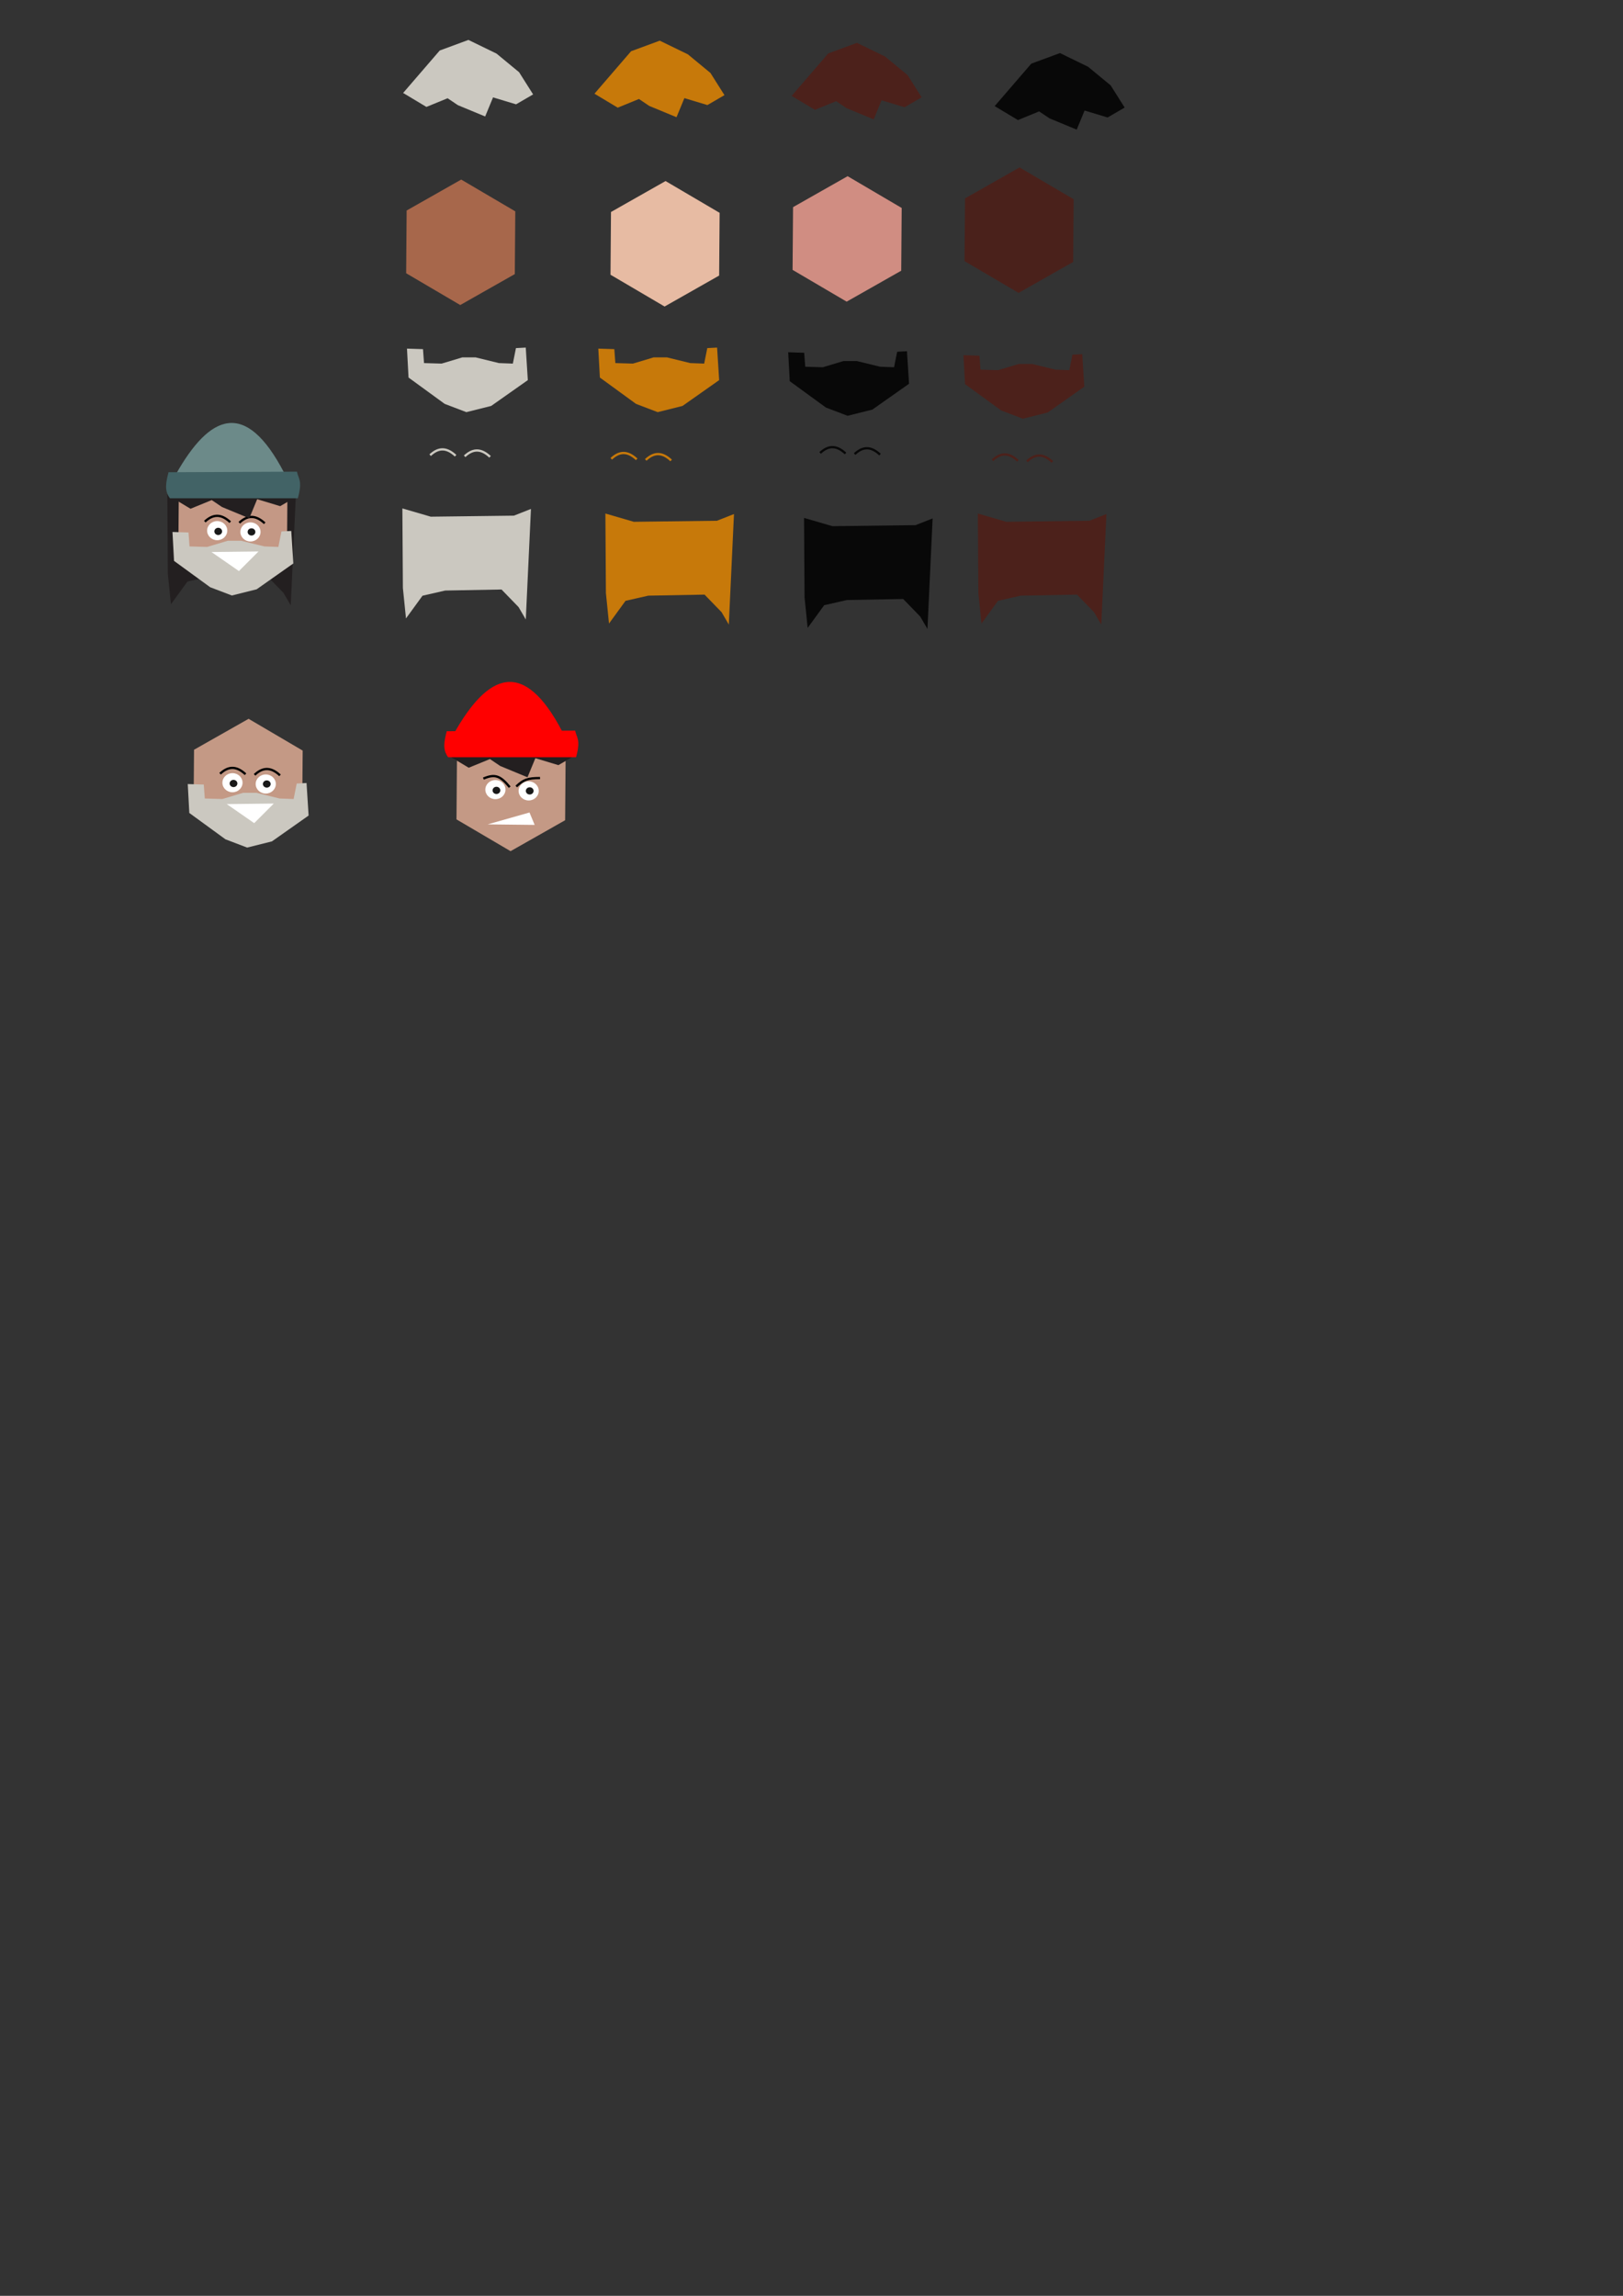 <?xml version="1.0" encoding="UTF-8" standalone="no"?>
<!-- Created with Inkscape (http://www.inkscape.org/) -->

<svg
   xmlns:dc="http://purl.org/dc/elements/1.1/"
   xmlns:cc="http://creativecommons.org/ns#"
   xmlns:rdf="http://www.w3.org/1999/02/22-rdf-syntax-ns#"
   xmlns:svg="http://www.w3.org/2000/svg"
   xmlns="http://www.w3.org/2000/svg"
   xmlns:sodipodi="http://sodipodi.sourceforge.net/DTD/sodipodi-0.dtd"
   xmlns:inkscape="http://www.inkscape.org/namespaces/inkscape"
   width="210mm"
   height="297mm"
   viewBox="0 0 210 297"
   version="1.1"
   id="svg6358"
   inkscape:version="0.92.1 r15371"
   sodipodi:docname="hexahead.svg">
  <rect x="0" y="0" width="210" height="297" fill="#333333" stroke="none"/>
  <defs
     id="defs6352" />
  <sodipodi:namedview
     id="base"
     pagecolor="#ffffff"
     bordercolor="#666666"
     borderopacity="1.0"
     inkscape:pageopacity="0.0"
     inkscape:pageshadow="2"
     inkscape:zoom="5.6"
     inkscape:cx="192.27627"
     inkscape:cy="766.77298"
     inkscape:document-units="mm"
     inkscape:current-layer="layer3"
     showgrid="false"
     showguides="true"
     inkscape:guide-bbox="true"
     inkscape:window-width="1920"
     inkscape:window-height="1001"
     inkscape:window-x="-9"
     inkscape:window-y="-9"
     inkscape:window-maximized="1"
     inkscape:object-paths="true"
     inkscape:snap-to-guides="false"
     inkscape:snap-grids="false"
     inkscape:snap-nodes="false"
     inkscape:snap-others="false"
     inkscape:snap-global="false" />
  <g
     inkscape:groupmode="layer"
     id="layer3"
     inkscape:label="longhair"
     style="display:inline">
    <path
       style="fill:#231f20;fill-opacity:1;stroke:none;stroke-width:0.265px;stroke-linecap:butt;stroke-linejoin:miter;stroke-opacity:1"
       d="m 21.649,63.941 0.067,10.29 0.401,3.942 2.138,-2.94 2.94,-0.668 7.283,-0.134 2.205,2.272 0.935,1.604 0.668,-14.299 -2.205,0.869 -10.758,0.134 z"
       id="path4523"
       inkscape:connector-curvature="0" />
    <path
       style="display:inline;fill:#cbc8c0;fill-opacity:1;stroke:none;stroke-width:0.265px;stroke-linecap:butt;stroke-linejoin:miter;stroke-opacity:1"
       d="m 52.063,65.772 0.067,10.29 0.401,3.942 2.138,-2.94 2.94,-0.668 7.283,-0.134 2.205,2.272 0.935,1.604 0.668,-14.299 -2.205,0.869 -10.758,0.134 z"
       id="path4523-0"
       inkscape:connector-curvature="0" />
    <path
       style="display:inline;fill:#c7790a;fill-opacity:1;stroke:none;stroke-width:0.265px;stroke-linecap:butt;stroke-linejoin:miter;stroke-opacity:1"
       d="m 78.332,66.433 0.067,10.29 0.401,3.942 2.138,-2.94 2.94,-0.668 7.283,-0.134 2.205,2.272 0.935,1.604 0.668,-14.299 -2.205,0.869 -10.758,0.134 z"
       id="path4523-03"
       inkscape:connector-curvature="0" />
    <path
       style="display:inline;fill:#080808;fill-opacity:1;stroke:none;stroke-width:0.265px;stroke-linecap:butt;stroke-linejoin:miter;stroke-opacity:1"
       d="m 104.035,67 0.067,10.29 0.401,3.942 2.138,-2.94 2.94,-0.668 7.283,-0.134 2.205,2.272 0.935,1.604 0.668,-14.299 -2.205,0.869 -10.758,0.134 z"
       id="path4523-4"
       inkscape:connector-curvature="0" />
    <path
       style="display:inline;fill:#4c211b;fill-opacity:1;stroke:none;stroke-width:0.265px;stroke-linecap:butt;stroke-linejoin:miter;stroke-opacity:1"
       d="m 126.524,66.433 0.067,10.29 0.401,3.942 2.138,-2.94 2.94,-0.668 7.283,-0.134 2.205,2.272 0.935,1.604 0.668,-14.299 -2.205,0.869 -10.758,0.134 z"
       id="path4523-3"
       inkscape:connector-curvature="0" />
    <path
       sodipodi:type="star"
       id="path3707-0-5-6"
       sodipodi:sides="6"
       sodipodi:cx="210.81628"
       sodipodi:cy="205.19165"
       sodipodi:r1="324.63599"
       sodipodi:r2="281.14304"
       sodipodi:arg1="1.0549197"
       sodipodi:arg2="1.5785185"
       inkscape:flatsided="true"
       inkscape:rounded="0"
       inkscape:randomized="0"
       d="M 370.958,487.58 46.332,485.073 -113.81,202.685 50.674,-77.196 375.3,-74.69 535.443,207.699 Z"
       style="display:inline;opacity:0.95;fill:#cc9f8a;fill-opacity:1;stroke-width:0.428"
       inkscape:transform-center-y="5.5852897e-006"
       inkscape:transform-center-x="1.0057397e-005"
       transform="matrix(0,-0.025,0.025,0,26.973,106.375)"
       inkscape:export-xdpi="768.4126"
       inkscape:export-ydpi="768.4126"
       inkscape:export-filename="E:\365admin\hexatown.github.io\img\hexaheads\mayor-512h.png" />
    <path
       style="display:inline;fill:#cbc8c0;fill-opacity:1;stroke:none;stroke-width:0.265px;stroke-linecap:butt;stroke-linejoin:miter;stroke-opacity:1"
       d="m 24.294,101.429 2.071,0.067 0.134,1.804 2.272,0.067 2.673,-0.802 h 1.737 l 3.007,0.735 1.804,0.067 0.401,-2.005 1.27,-0.067 0.267,4.21 -4.744,3.341 -3.207,0.802 -2.806,-1.069 -4.677,-3.408 z"
       id="path4519-1"
       inkscape:connector-curvature="0"
       inkscape:export-filename="E:\365admin\hexatown.github.io\img\hexaheads\mayor-512h.png"
       inkscape:export-xdpi="768.4126"
       inkscape:export-ydpi="768.4126" />
    <path
       style="display:inline;fill:none;stroke:#000000;stroke-width:0.294px;stroke-linecap:butt;stroke-linejoin:miter;stroke-opacity:1"
       d="m 32.94,100.238 c 0.953,-0.893 2.008,-1.135 3.289,0.067"
       id="path7096-9-16"
       inkscape:connector-curvature="0"
       sodipodi:nodetypes="cc"
       inkscape:export-filename="E:\365admin\hexatown.github.io\img\hexaheads\mayor-512h.png"
       inkscape:export-xdpi="768.4126"
       inkscape:export-ydpi="768.4126" />
    <path
       style="display:inline;fill:none;stroke:#000000;stroke-width:0.294px;stroke-linecap:butt;stroke-linejoin:miter;stroke-opacity:1"
       d="m 28.479,100.094 c 0.953,-0.893 2.008,-1.135 3.289,0.067"
       id="path7096-2"
       inkscape:connector-curvature="0"
       sodipodi:nodetypes="cc"
       inkscape:export-filename="E:\365admin\hexatown.github.io\img\hexaheads\mayor-512h.png"
       inkscape:export-xdpi="768.4126"
       inkscape:export-ydpi="768.4126" />
    <path
       style="display:inline;fill:#ffffff;stroke:none;stroke-width:0.287px;stroke-linecap:butt;stroke-linejoin:miter;stroke-opacity:1"
       d="m 29.341,104.023 3.55,2.463 2.535,-2.535 z"
       id="path7014-2-5"
       inkscape:connector-curvature="0"
       inkscape:export-filename="E:\365admin\hexatown.github.io\img\hexaheads\mayor-512h.png"
       inkscape:export-xdpi="768.4126"
       inkscape:export-ydpi="768.4126" />
    <ellipse
       style="display:inline;fill:#ffffff;fill-opacity:1;stroke-width:0.265"
       id="path6977-5-7"
       cx="30.08"
       cy="101.256"
       rx="1.303"
       ry="1.236"
       inkscape:export-filename="E:\365admin\hexatown.github.io\img\hexaheads\mayor-512h.png"
       inkscape:export-xdpi="768.4126"
       inkscape:export-ydpi="768.4126" />
    <ellipse
       style="display:inline;fill:#ffffff;fill-opacity:1;stroke-width:0.265"
       id="path6977-2-1-3"
       cx="34.385"
       cy="101.423"
       rx="1.303"
       ry="1.236"
       inkscape:export-filename="E:\365admin\hexatown.github.io\img\hexaheads\mayor-512h.png"
       inkscape:export-xdpi="768.4126"
       inkscape:export-ydpi="768.4126" />
    <ellipse
       style="display:inline;fill:#1a1a1a;fill-opacity:1;stroke-width:0.265"
       id="path6997-7-0"
       cx="30.214"
       cy="101.356"
       rx="0.501"
       ry="0.468"
       inkscape:export-filename="E:\365admin\hexatown.github.io\img\hexaheads\mayor-512h.png"
       inkscape:export-xdpi="768.4126"
       inkscape:export-ydpi="768.4126" />
    <ellipse
       style="display:inline;fill:#1a1a1a;fill-opacity:1;stroke-width:0.265"
       id="path6997-4-5-4"
       cx="34.518"
       cy="101.423"
       rx="0.501"
       ry="0.468"
       inkscape:export-filename="E:\365admin\hexatown.github.io\img\hexaheads\mayor-512h.png"
       inkscape:export-xdpi="768.4126"
       inkscape:export-ydpi="768.4126" />
    <path
       sodipodi:type="star"
       id="path3707-0-5-2"
       sodipodi:sides="6"
       sodipodi:cx="210.81628"
       sodipodi:cy="205.19165"
       sodipodi:r1="324.63599"
       sodipodi:r2="281.14304"
       sodipodi:arg1="1.0549197"
       sodipodi:arg2="1.5785185"
       inkscape:flatsided="true"
       inkscape:rounded="0"
       inkscape:randomized="0"
       d="M 370.958,487.58 46.332,485.073 -113.81,202.685 50.674,-77.196 375.3,-74.69 535.443,207.699 Z"
       style="display:inline;opacity:0.95;fill:#cc9f8a;fill-opacity:1;stroke-width:0.428"
       inkscape:transform-center-y="5.5852897e-006"
       inkscape:transform-center-x="1.0057397e-005"
       transform="matrix(0,-0.025,0.025,0,60.995,107.268)"
       inkscape:export-xdpi="856.05249"
       inkscape:export-ydpi="856.05249"
       inkscape:export-filename="C:\code\private\hexatown.github.io\img\hexaheads\redhat.png" />
    <path
       style="display:inline;fill:none;stroke:#000000;stroke-width:0.294px;stroke-linecap:butt;stroke-linejoin:miter;stroke-opacity:1"
       d="m 66.796,101.745 c 0.953,-0.893 1.465,-1.088 3.076,-1.09"
       id="path7096-9-7"
       inkscape:connector-curvature="0"
       sodipodi:nodetypes="cc"
       inkscape:export-filename="C:\code\private\hexatown.github.io\img\hexaheads\redhat.png"
       inkscape:export-xdpi="856"
       inkscape:export-ydpi="856" />
    <path
       style="display:inline;fill:none;stroke:#000000;stroke-width:0.294px;stroke-linecap:butt;stroke-linejoin:miter;stroke-opacity:1"
       d="m 62.547,100.727 c 1.544,-0.68 2.244,-0.308 3.407,1.107"
       id="path7096-93"
       inkscape:connector-curvature="0"
       sodipodi:nodetypes="cc"
       inkscape:export-filename="C:\code\private\hexatown.github.io\img\hexaheads\redhat.png"
       inkscape:export-xdpi="856"
       inkscape:export-ydpi="856" />
    <path
       style="display:inline;fill:#ffffff;stroke:none;stroke-width:0.28px;stroke-linecap:butt;stroke-linejoin:miter;stroke-opacity:1"
       d="m 63.095,106.646 5.416,-1.537 0.669,1.606 z"
       id="path7014-2-4"
       inkscape:connector-curvature="0"
       sodipodi:nodetypes="cccc"
       inkscape:export-filename="C:\code\private\hexatown.github.io\img\hexaheads\redhat.png"
       inkscape:export-xdpi="856"
       inkscape:export-ydpi="856" />
    <ellipse
       style="display:inline;fill:#ffffff;fill-opacity:1;stroke-width:0.265"
       id="path6977-5-9"
       cx="64.101"
       cy="102.149"
       rx="1.303"
       ry="1.236"
       inkscape:export-filename="C:\code\private\hexatown.github.io\img\hexaheads\redhat.png"
       inkscape:export-xdpi="856"
       inkscape:export-ydpi="856" />
    <ellipse
       style="display:inline;fill:#ffffff;fill-opacity:1;stroke-width:0.265"
       id="path6977-2-1-5"
       cx="68.406"
       cy="102.316"
       rx="1.303"
       ry="1.236"
       inkscape:export-filename="C:\code\private\hexatown.github.io\img\hexaheads\redhat.png"
       inkscape:export-xdpi="856"
       inkscape:export-ydpi="856" />
    <ellipse
       style="display:inline;fill:#1a1a1a;fill-opacity:1;stroke-width:0.265"
       id="path6997-7-6"
       cx="64.235"
       cy="102.249"
       rx="0.501"
       ry="0.468"
       inkscape:export-filename="C:\code\private\hexatown.github.io\img\hexaheads\redhat.png"
       inkscape:export-xdpi="856"
       inkscape:export-ydpi="856" />
    <ellipse
       style="display:inline;fill:#1a1a1a;fill-opacity:1;stroke-width:0.265"
       id="path6997-4-5-0"
       cx="68.539"
       cy="102.316"
       rx="0.501"
       ry="0.468"
       inkscape:export-filename="C:\code\private\hexatown.github.io\img\hexaheads\redhat.png"
       inkscape:export-xdpi="856"
       inkscape:export-ydpi="856" />
    <path
       style="display:inline;fill:#231f20;fill-opacity:1;stroke:none;stroke-width:0.372px;stroke-linecap:butt;stroke-linejoin:miter;stroke-opacity:1"
       d="m 62.374,92.02 -4.736,5.492 3.011,1.807 2.744,-1.123 1.333,0.898 3.527,1.46 1.019,-2.47 2.979,0.898 2.206,-1.284 -1.814,-2.87 -2.917,-2.406 -3.641,-1.771 z"
       id="path7018-8-6"
       inkscape:connector-curvature="0"
       sodipodi:nodetypes="ccccccccccccc"
       inkscape:export-filename="C:\code\private\hexatown.github.io\img\hexaheads\redhat.png"
       inkscape:export-xdpi="856"
       inkscape:export-ydpi="856" />
    <g
       style="display:inline;fill:#ff0000"
       id="g4545-8"
       transform="matrix(1.066,0,0,1.227,34.017,18.277)"
       inkscape:export-filename="C:\code\private\hexatown.github.io\img\hexaheads\redhat.png"
       inkscape:export-xdpi="856"
       inkscape:export-ydpi="856">
      <path
         sodipodi:nodetypes="cc"
         inkscape:connector-curvature="0"
         id="path4541-4"
         d="m 23.19,62.442 c 4.116,-6.357 8.463,-8.025 13.165,-0.177"
         style="fill:#ff0000;fill-opacity:1;stroke:none;stroke-width:0.319px;stroke-linecap:butt;stroke-linejoin:miter;stroke-opacity:1" />
      <path
         sodipodi:nodetypes="ccccc"
         inkscape:connector-curvature="0"
         id="path4528-8"
         d="m 22.313,62.199 c -0.271,0.955 -0.568,1.912 0.172,2.744 h 15.526 c 0.597,-1.896 0.052,-2.061 -0.11,-2.806 z"
         style="fill:#ff0000;fill-opacity:1;stroke:none;stroke-width:0.24px;stroke-linecap:butt;stroke-linejoin:miter;stroke-opacity:1" />
    </g>
  </g>
  <g
     inkscape:label="Faces"
     inkscape:groupmode="layer"
     id="layer1"
     style="display:inline">
    <path
       sodipodi:type="star"
       id="path3707"
       sodipodi:sides="6"
       sodipodi:cx="210.81628"
       sodipodi:cy="205.19165"
       sodipodi:r1="324.63599"
       sodipodi:r2="281.14304"
       sodipodi:arg1="1.0549197"
       sodipodi:arg2="1.5785185"
       inkscape:flatsided="true"
       inkscape:rounded="0"
       inkscape:randomized="0"
       d="M 370.958,487.58 46.332,485.073 -113.81,202.685 50.674,-77.196 375.3,-74.69 535.443,207.699 Z"
       style="display:inline;opacity:0.95;fill:#f1c3a9;fill-opacity:1;stroke-width:0.428"
       inkscape:transform-center-y="5.5852897e-006"
       inkscape:transform-center-x="1.0057397e-005"
       transform="matrix(0,-0.025,0.025,0,80.923,36.808)"
       inkscape:export-xdpi="856.05249"
       inkscape:export-ydpi="856.05249" />
    <path
       sodipodi:type="star"
       id="path3707-0-5"
       sodipodi:sides="6"
       sodipodi:cx="210.81628"
       sodipodi:cy="205.19165"
       sodipodi:r1="324.63599"
       sodipodi:r2="281.14304"
       sodipodi:arg1="1.0549197"
       sodipodi:arg2="1.5785185"
       inkscape:flatsided="true"
       inkscape:rounded="0"
       inkscape:randomized="0"
       d="M 370.958,487.58 46.332,485.073 -113.81,202.685 50.674,-77.196 375.3,-74.69 535.443,207.699 Z"
       style="display:inline;opacity:0.95;fill:#cc9f8a;fill-opacity:1;stroke-width:0.428"
       inkscape:transform-center-y="5.5852897e-006"
       inkscape:transform-center-x="1.0057397e-005"
       transform="matrix(0,-0.025,0.025,0,24.996,73.765)"
       inkscape:export-xdpi="856.05249"
       inkscape:export-ydpi="856.05249" />
    <path
       sodipodi:type="star"
       id="path3707-3"
       sodipodi:sides="6"
       sodipodi:cx="210.81628"
       sodipodi:cy="205.19165"
       sodipodi:r1="324.63599"
       sodipodi:r2="281.14304"
       sodipodi:arg1="1.0549197"
       sodipodi:arg2="1.5785185"
       inkscape:flatsided="true"
       inkscape:rounded="0"
       inkscape:randomized="0"
       d="M 370.958,487.58 46.332,485.073 -113.81,202.685 50.674,-77.196 375.3,-74.69 535.443,207.699 Z"
       style="display:inline;opacity:0.95;fill:#ae6a4d;fill-opacity:1;stroke-width:0.428"
       inkscape:transform-center-y="5.5852897e-006"
       inkscape:transform-center-x="1.0057397e-005"
       transform="matrix(0,-0.025,0.025,0,54.483,36.616)"
       inkscape:export-xdpi="856.05249"
       inkscape:export-ydpi="856.05249" />
    <path
       sodipodi:type="star"
       id="path3707-8"
       sodipodi:sides="6"
       sodipodi:cx="210.81628"
       sodipodi:cy="205.19165"
       sodipodi:r1="324.63599"
       sodipodi:r2="281.14304"
       sodipodi:arg1="1.0549197"
       sodipodi:arg2="1.5785185"
       inkscape:flatsided="true"
       inkscape:rounded="0"
       inkscape:randomized="0"
       d="M 370.958,487.58 46.332,485.073 -113.81,202.685 50.674,-77.196 375.3,-74.69 535.443,207.699 Z"
       style="display:inline;opacity:0.95;fill:#d99287;fill-opacity:1;stroke-width:0.428"
       inkscape:transform-center-y="5.5852897e-006"
       inkscape:transform-center-x="1.0057397e-005"
       transform="matrix(0,-0.025,0.025,0,104.481,36.179)"
       inkscape:export-xdpi="856.05249"
       inkscape:export-ydpi="856.05249" />
    <path
       sodipodi:type="star"
       id="path3707-0"
       sodipodi:sides="6"
       sodipodi:cx="210.81628"
       sodipodi:cy="205.19165"
       sodipodi:r1="324.63599"
       sodipodi:r2="281.14304"
       sodipodi:arg1="1.0549197"
       sodipodi:arg2="1.5785185"
       inkscape:flatsided="true"
       inkscape:rounded="0"
       inkscape:randomized="0"
       d="M 370.958,487.58 46.332,485.073 -113.81,202.685 50.674,-77.196 375.3,-74.69 535.443,207.699 Z"
       style="display:inline;opacity:0.95;fill:#4c211b;fill-opacity:1;stroke-width:0.428"
       inkscape:transform-center-y="5.5852897e-006"
       inkscape:transform-center-x="1.0057397e-005"
       transform="matrix(0,-0.025,0.025,0,126.729,35.046)"
       inkscape:export-xdpi="856.05249"
       inkscape:export-ydpi="856.05249" />
  </g>
  <g
     inkscape:groupmode="layer"
     id="layer2"
     inkscape:label="Beard"
     style="display:inline">
    <path
       style="display:inline;fill:#cbc8c0;fill-opacity:1;stroke:none;stroke-width:0.265px;stroke-linecap:butt;stroke-linejoin:miter;stroke-opacity:1"
       d="m 22.317,68.819 2.071,0.067 0.134,1.804 2.272,0.067 2.673,-0.802 h 1.737 l 3.007,0.735 1.804,0.067 0.401,-2.005 1.27,-0.067 0.267,4.209 -4.744,3.341 -3.207,0.802 -2.806,-1.069 -4.677,-3.408 z"
       id="path4519"
       inkscape:connector-curvature="0" />
    <path
       style="display:inline;fill:#cbc8c0;fill-opacity:1;stroke:none;stroke-width:0.265px;stroke-linecap:butt;stroke-linejoin:miter;stroke-opacity:1"
       d="m 52.659,45.1 2.071,0.067 0.134,1.804 2.272,0.067 2.673,-0.802 h 1.737 l 3.007,0.735 1.804,0.067 0.401,-2.005 1.27,-0.067 0.267,4.209 -4.744,3.341 -3.207,0.802 -2.806,-1.069 -4.677,-3.408 z"
       id="path4519-6"
       inkscape:connector-curvature="0" />
    <path
       style="display:inline;fill:#c7790a;fill-opacity:1;stroke:none;stroke-width:0.265px;stroke-linecap:butt;stroke-linejoin:miter;stroke-opacity:1"
       d="m 77.416,45.1 2.071,0.067 0.134,1.804 2.272,0.067 2.673,-0.802 h 1.737 l 3.007,0.735 1.804,0.067 0.401,-2.005 1.27,-0.067 0.267,4.209 -4.744,3.341 -3.207,0.802 -2.806,-1.069 -4.677,-3.408 z"
       id="path4519-5"
       inkscape:connector-curvature="0" />
    <path
       style="display:inline;fill:#080808;fill-opacity:1;stroke:none;stroke-width:0.265px;stroke-linecap:butt;stroke-linejoin:miter;stroke-opacity:1"
       d="m 101.984,45.572 2.071,0.067 0.134,1.804 2.272,0.067 2.673,-0.802 h 1.737 l 3.007,0.735 1.804,0.067 0.401,-2.005 1.27,-0.067 0.267,4.209 -4.744,3.341 -3.207,0.802 -2.806,-1.069 -4.677,-3.408 z"
       id="path4519-0"
       inkscape:connector-curvature="0" />
    <path
       style="display:inline;fill:#4c211b;fill-opacity:1;stroke:none;stroke-width:0.265px;stroke-linecap:butt;stroke-linejoin:miter;stroke-opacity:1"
       d="m 124.663,45.95 2.071,0.067 0.134,1.804 2.272,0.067 2.673,-0.802 h 1.737 l 3.007,0.735 1.804,0.067 0.401,-2.005 1.27,-0.067 0.267,4.209 -4.744,3.341 -3.207,0.802 -2.806,-1.069 -4.677,-3.408 z"
       id="path4519-5-9"
       inkscape:connector-curvature="0" />
  </g>
  <g
     inkscape:groupmode="layer"
     id="layer8"
     inkscape:label="Mouth" />
  <g
     inkscape:groupmode="layer"
     id="layer5"
     inkscape:label="Eyes"
     style="display:inline">
    <g
       inkscape:groupmode="layer"
       id="layer7"
       inkscape:label="Pupilles" />
    <g
       inkscape:groupmode="layer"
       id="layer9"
       inkscape:label="Eye brow"
       style="display:inline">
      <path
         style="display:inline;fill:none;stroke:#000000;stroke-width:0.294px;stroke-linecap:butt;stroke-linejoin:miter;stroke-opacity:1"
         d="m 30.962,67.628 c 0.953,-0.893 2.008,-1.135 3.289,0.067"
         id="path7096-9"
         inkscape:connector-curvature="0"
         sodipodi:nodetypes="cc" />
      <path
         style="display:inline;fill:none;stroke:#000000;stroke-width:0.294px;stroke-linecap:butt;stroke-linejoin:miter;stroke-opacity:1"
         d="m 26.502,67.484 c 0.953,-0.893 2.008,-1.135 3.289,0.067"
         id="path7096"
         inkscape:connector-curvature="0"
         sodipodi:nodetypes="cc" />
      <g
         id="g4675"
         transform="translate(11.559,-9.02)"
         style="stroke:#cbc8c0;stroke-opacity:1">
        <path
           sodipodi:nodetypes="cc"
           inkscape:connector-curvature="0"
           id="path7096-9-1"
           d="m 48.561,68.051 c 0.953,-0.893 2.008,-1.135 3.289,0.067"
           style="display:inline;fill:none;stroke:#cbc8c0;stroke-width:0.294px;stroke-linecap:butt;stroke-linejoin:miter;stroke-opacity:1" />
        <path
           sodipodi:nodetypes="cc"
           inkscape:connector-curvature="0"
           id="path7096-8"
           d="m 44.1,67.907 c 0.953,-0.893 2.008,-1.135 3.289,0.067"
           style="display:inline;fill:none;stroke:#cbc8c0;stroke-width:0.294px;stroke-linecap:butt;stroke-linejoin:miter;stroke-opacity:1" />
      </g>
      <g
         style="display:inline;stroke:#c7790a;stroke-opacity:1"
         id="g4675-6"
         transform="translate(34.991,-8.552)">
        <path
           sodipodi:nodetypes="cc"
           inkscape:connector-curvature="0"
           id="path7096-9-1-8"
           d="m 48.561,68.051 c 0.953,-0.893 2.008,-1.135 3.289,0.067"
           style="display:inline;fill:none;stroke:#c7790a;stroke-width:0.294px;stroke-linecap:butt;stroke-linejoin:miter;stroke-opacity:1" />
        <path
           sodipodi:nodetypes="cc"
           inkscape:connector-curvature="0"
           id="path7096-8-7"
           d="m 44.1,67.907 c 0.953,-0.893 2.008,-1.135 3.289,0.067"
           style="display:inline;fill:none;stroke:#c7790a;stroke-width:0.294px;stroke-linecap:butt;stroke-linejoin:miter;stroke-opacity:1" />
      </g>
      <g
         style="display:inline;stroke:#080808;stroke-opacity:1"
         id="g4675-7"
         transform="translate(62.016,-9.308)">
        <path
           sodipodi:nodetypes="cc"
           inkscape:connector-curvature="0"
           id="path7096-9-1-6"
           d="m 48.561,68.051 c 0.953,-0.893 2.008,-1.135 3.289,0.067"
           style="display:inline;fill:none;stroke:#080808;stroke-width:0.294px;stroke-linecap:butt;stroke-linejoin:miter;stroke-opacity:1" />
        <path
           sodipodi:nodetypes="cc"
           inkscape:connector-curvature="0"
           id="path7096-8-3"
           d="m 44.1,67.907 c 0.953,-0.893 2.008,-1.135 3.289,0.067"
           style="display:inline;fill:none;stroke:#080808;stroke-width:0.294px;stroke-linecap:butt;stroke-linejoin:miter;stroke-opacity:1" />
      </g>
      <g
         style="display:inline;stroke:#4c211b;stroke-opacity:1"
         id="g4675-5"
         transform="translate(84.317,-8.363)">
        <path
           sodipodi:nodetypes="cc"
           inkscape:connector-curvature="0"
           id="path7096-9-1-9"
           d="m 48.561,68.051 c 0.953,-0.893 2.008,-1.135 3.289,0.067"
           style="display:inline;fill:none;stroke:#4c211b;stroke-width:0.294px;stroke-linecap:butt;stroke-linejoin:miter;stroke-opacity:1" />
        <path
           sodipodi:nodetypes="cc"
           inkscape:connector-curvature="0"
           id="path7096-8-5"
           d="m 44.1,67.907 c 0.953,-0.893 2.008,-1.135 3.289,0.067"
           style="display:inline;fill:none;stroke:#4c211b;stroke-width:0.294px;stroke-linecap:butt;stroke-linejoin:miter;stroke-opacity:1" />
      </g>
    </g>
    <path
       style="fill:#ffffff;stroke:none;stroke-width:0.287px;stroke-linecap:butt;stroke-linejoin:miter;stroke-opacity:1"
       d="m 27.364,71.413 3.55,2.463 2.535,-2.535 z"
       id="path7014-2"
       inkscape:connector-curvature="0" />
    <ellipse
       style="display:inline;fill:#ffffff;fill-opacity:1;stroke-width:0.265"
       id="path6977-5"
       cx="28.103"
       cy="68.646"
       rx="1.303"
       ry="1.236" />
    <ellipse
       style="display:inline;fill:#ffffff;fill-opacity:1;stroke-width:0.265"
       id="path6977-2-1"
       cx="32.407"
       cy="68.813"
       rx="1.303"
       ry="1.236" />
    <ellipse
       style="display:inline;fill:#1a1a1a;fill-opacity:1;stroke-width:0.265"
       id="path6997-7"
       cx="28.237"
       cy="68.746"
       rx="0.501"
       ry="0.468" />
    <ellipse
       style="display:inline;fill:#1a1a1a;fill-opacity:1;stroke-width:0.265"
       id="path6997-4-5"
       cx="32.541"
       cy="68.813"
       rx="0.501"
       ry="0.468" />
    <path
       style="display:inline;fill:#231f20;fill-opacity:1;stroke:none;stroke-width:0.372px;stroke-linecap:butt;stroke-linejoin:miter;stroke-opacity:1"
       d="m 26.376,58.517 -4.736,5.492 3.011,1.807 2.744,-1.123 1.333,0.898 3.527,1.46 1.019,-2.47 2.979,0.898 2.206,-1.284 -1.814,-2.87 -2.917,-2.406 -3.641,-1.771 z"
       id="path7018-8"
       inkscape:connector-curvature="0"
       sodipodi:nodetypes="ccccccccccccc" />
    <path
       style="display:inline;fill:#cbc8c0;fill-opacity:1;stroke:none;stroke-width:0.372px;stroke-linecap:butt;stroke-linejoin:miter;stroke-opacity:1"
       d="m 56.897,6.534 -4.736,5.492 3.011,1.807 2.744,-1.123 1.333,0.898 3.527,1.46 1.019,-2.47 2.979,0.898 2.206,-1.284 L 67.166,9.342 64.249,6.935 60.608,5.164 Z"
       id="path7018-8-3"
       inkscape:connector-curvature="0"
       sodipodi:nodetypes="ccccccccccccc" />
    <path
       style="display:inline;fill:#c7790a;fill-opacity:1;stroke:none;stroke-width:0.372px;stroke-linecap:butt;stroke-linejoin:miter;stroke-opacity:1"
       d="m 81.655,6.629 -4.736,5.492 3.011,1.807 2.744,-1.123 1.333,0.898 3.527,1.46 1.019,-2.47 2.979,0.898 2.206,-1.284 -1.814,-2.87 -2.917,-2.406 -3.641,-1.771 z"
       id="path7018-8-2"
       inkscape:connector-curvature="0"
       sodipodi:nodetypes="ccccccccccccc" />
    <path
       style="display:inline;fill:#4c211b;fill-opacity:1;stroke:none;stroke-width:0.372px;stroke-linecap:butt;stroke-linejoin:miter;stroke-opacity:1"
       d="m 107.168,6.912 -4.736,5.492 3.011,1.807 2.744,-1.123 1.333,0.898 3.527,1.46 1.019,-2.47 2.979,0.898 2.206,-1.284 -1.814,-2.87 -2.917,-2.406 -3.641,-1.771 z"
       id="path7018-8-1"
       inkscape:connector-curvature="0"
       sodipodi:nodetypes="ccccccccccccc" />
    <path
       style="display:inline;fill:#080808;fill-opacity:1;stroke:none;stroke-width:0.372px;stroke-linecap:butt;stroke-linejoin:miter;stroke-opacity:1"
       d="m 133.437,8.235 -4.736,5.492 3.011,1.807 2.744,-1.123 1.333,0.898 3.527,1.46 1.019,-2.47 2.979,0.898 2.206,-1.284 -1.814,-2.87 -2.917,-2.406 -3.641,-1.771 z"
       id="path7018-8-7"
       inkscape:connector-curvature="0"
       sodipodi:nodetypes="ccccccccccccc" />
  </g>
  <g
     inkscape:groupmode="layer"
     id="layer6"
     inkscape:label="Hair"
     style="display:inline" />
  <g
     inkscape:groupmode="layer"
     id="layer4"
     inkscape:label="hat"
     style="display:inline">
    <g
       id="g4545"
       transform="matrix(1.066,0,0,1.227,-1.982,-15.226)">
      <path
         sodipodi:nodetypes="cc"
         inkscape:connector-curvature="0"
         id="path4541"
         d="m 23.19,62.442 c 4.116,-6.357 8.463,-8.025 13.165,-0.177"
         style="fill:#6c8a89;fill-opacity:1;stroke:none;stroke-width:0.319px;stroke-linecap:butt;stroke-linejoin:miter;stroke-opacity:1" />
      <path
         sodipodi:nodetypes="ccccc"
         inkscape:connector-curvature="0"
         id="path4528"
         d="m 22.313,62.199 c -0.271,0.955 -0.568,1.912 0.172,2.744 h 15.526 c 0.597,-1.896 0.052,-2.061 -0.11,-2.806 z"
         style="fill:#426366;fill-opacity:1;stroke:none;stroke-width:0.24px;stroke-linecap:butt;stroke-linejoin:miter;stroke-opacity:1" />
    </g>
  </g>
</svg>
